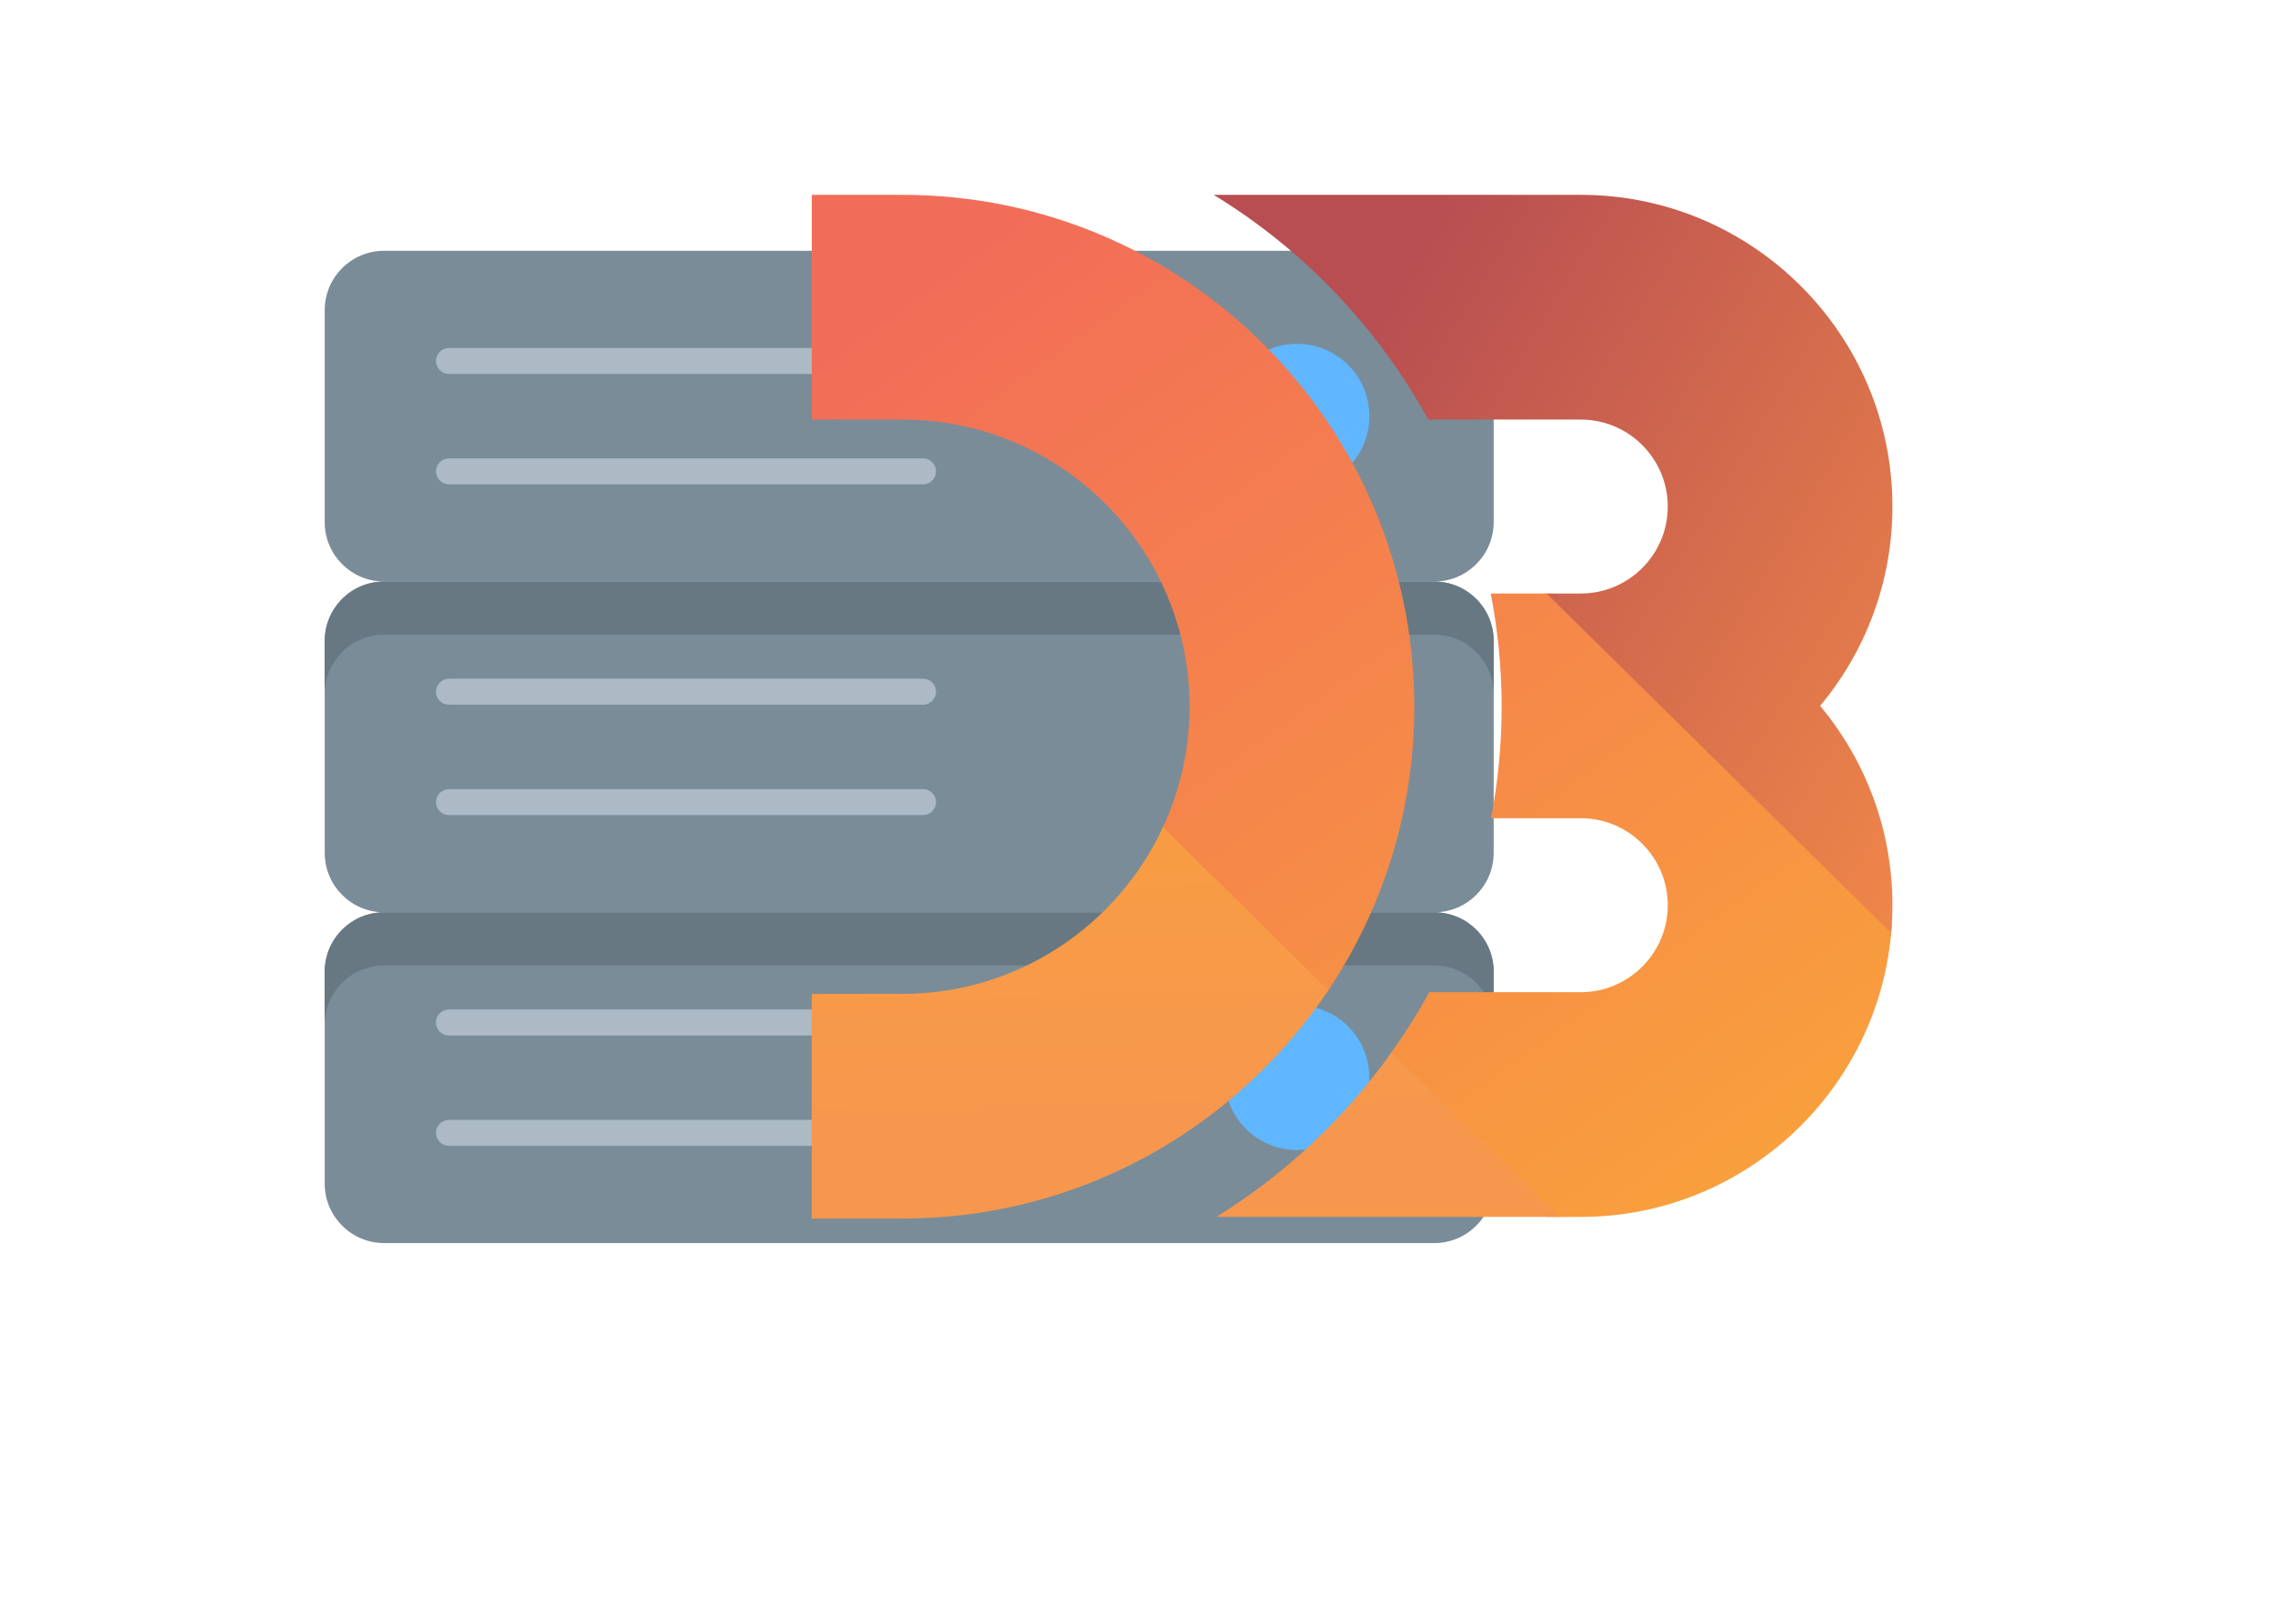 <svg xmlns="http://www.w3.org/2000/svg" width="700" height="500" viewBox="0 0 700 500">
  <!-- Server SVG (background, centered and scaled) -->
  <g transform="translate(100,50) scale(4)">
    <g style="stroke: none; stroke-width: 0; stroke-dasharray: none; stroke-linecap: butt; stroke-linejoin: miter; stroke-miterlimit: 10; fill: none; fill-rule: nonzero; opacity: 1;">
      <path d="M 85.426 32.268 H 4.574 C 2.048 32.268 0 30.22 0 27.694 V 11.379 c 0 -2.526 2.048 -4.574 4.574 -4.574 h 80.851 c 2.526 0 4.574 2.048 4.574 4.574 v 16.314 C 90 30.22 87.952 32.268 85.426 32.268 z" style="fill: rgb(122,140,152);" />
      <circle cx="74.86" cy="19.54" r="5.57" style="fill: rgb(96,183,255);" />
      <path d="M 85.426 57.732 H 4.574 C 2.048 57.732 0 55.684 0 53.157 V 36.843 c 0 -2.526 2.048 -4.574 4.574 -4.574 h 80.851 c 2.526 0 4.574 2.048 4.574 4.574 v 16.314 C 90 55.684 87.952 57.732 85.426 57.732 z" style="fill: rgb(122,140,152);" />
      <circle cx="74.86" cy="45" r="5.57" style="fill: rgb(96,183,255);" />
      <path d="M 85.426 83.195 H 4.574 C 2.048 83.195 0 81.147 0 78.621 V 62.306 c 0 -2.526 2.048 -4.574 4.574 -4.574 h 80.851 c 2.526 0 4.574 2.048 4.574 4.574 v 16.314 C 90 81.147 87.952 83.195 85.426 83.195 z" style="fill: rgb(122,140,152);" />
      <path d="M 85.426 32.268 H 4.574 C 2.048 32.268 0 34.316 0 36.843 v 4.091 c 0 -2.526 2.048 -4.574 4.574 -4.574 h 80.851 c 2.526 0 4.574 2.048 4.574 4.574 v -4.091 C 90 34.316 87.952 32.268 85.426 32.268 z" style="fill: rgb(103,120,131);" />
      <path d="M 85.426 57.732 H 4.574 C 2.048 57.732 0 59.78 0 62.306 v 4.091 c 0 -2.526 2.048 -4.574 4.574 -4.574 h 80.851 c 2.526 0 4.574 2.048 4.574 4.574 v -4.091 C 90 59.78 87.952 57.732 85.426 57.732 z" style="fill: rgb(103,120,131);" />
      <circle cx="74.86" cy="70.46" r="5.57" style="fill: rgb(96,183,255);" />
      <path d="M 46.066 16.287 h -36.5 c -0.552 0 -1 -0.448 -1 -1 s 0.448 -1 1 -1 h 36.5 c 0.553 0 1 0.448 1 1 S 46.619 16.287 46.066 16.287 z" style="fill: rgb(171,186,197);" />
      <path d="M 46.066 24.787 h -36.5 c -0.552 0 -1 -0.448 -1 -1 s 0.448 -1 1 -1 h 36.5 c 0.553 0 1 0.448 1 1 S 46.619 24.787 46.066 24.787 z" style="fill: rgb(171,186,197);" />
      <path d="M 46.066 41.75 h -36.5 c -0.552 0 -1 -0.448 -1 -1 s 0.448 -1 1 -1 h 36.5 c 0.553 0 1 0.448 1 1 S 46.619 41.75 46.066 41.75 z" style="fill: rgb(171,186,197);" />
      <path d="M 46.066 50.25 h -36.5 c -0.552 0 -1 -0.447 -1 -1 s 0.448 -1 1 -1 h 36.5 c 0.553 0 1 0.447 1 1 S 46.619 50.25 46.066 50.25 z" style="fill: rgb(171,186,197);" />
      <path d="M 46.066 67.214 h -36.5 c -0.552 0 -1 -0.447 -1 -1 s 0.448 -1 1 -1 h 36.5 c 0.553 0 1 0.447 1 1 S 46.619 67.214 46.066 67.214 z" style="fill: rgb(171,186,197);" />
      <path d="M 46.066 75.713 h -36.5 c -0.552 0 -1 -0.447 -1 -1 s 0.448 -1 1 -1 h 36.5 c 0.553 0 1 0.447 1 1 S 46.619 75.713 46.066 75.713 z" style="fill: rgb(171,186,197);" />
    </g>
  </g>
  <!-- D3 Logo SVG (foreground, centered and scaled, in front of server) -->
  <g transform="translate(250,60) scale(0.65)">
    <defs>
      <linearGradient id="prefix__a" gradientUnits="userSpaceOnUse" x1="212.44" y1="177.06" x2="515.82" y2="504.93">
        <stop offset="0" stop-color="#F9A03C" />
        <stop offset="1" stop-color="#F7974E" />
      </linearGradient>
      <linearGradient id="prefix__b" gradientUnits="userSpaceOnUse" x1="-43.59" y1="299.74" x2="244.64" y2="579.45">
        <stop offset="0" stop-color="#F9A03C" />
        <stop offset="1" stop-color="#F7974E" />
      </linearGradient>
      <linearGradient id="prefix__c" gradientUnits="userSpaceOnUse" x1="93.61" y1="399.53" x2="345.98" y2="696.9">
        <stop offset="0" stop-color="#F9A03C" />
        <stop offset="1" stop-color="#F7974E" />
      </linearGradient>
      <linearGradient id="prefix__d" gradientUnits="userSpaceOnUse" x1="70.64" y1="29.19" x2="409.57" y2="502.06">
        <stop offset="0" stop-color="#F26D58" />
        <stop offset="1" stop-color="#F9A03C" />
      </linearGradient>
      <linearGradient id="prefix__e" gradientUnits="userSpaceOnUse" x1="233.17" y1="110.17" x2="584.9" y2="322.7">
        <stop offset="0" stop-color="#B84E51" />
        <stop offset="1" stop-color="#F68E48" />
      </linearGradient>
      <linearGradient id="prefix__f" gradientUnits="userSpaceOnUse" x1="172.42" y1="211.71" x2="177.19" y2="441.63">
        <stop offset="0" stop-color="#F9A03C" />
        <stop offset="1" stop-color="#F7974E" />
      </linearGradient>
    </defs>
    <g fill-rule="nonzero">
      <path fill="url(#prefix__a)" d="M511.21 351.35c.23-2.23.39-4.48.52-6.74.15-2.68-161.18-155.75-161.18-155.75h-3.86s163.53 172.48 164.52 162.49z" />
      <path fill="url(#prefix__b)" d="M167 298.25c-.22.47-.43.94-.65 1.41-.23.49-.46.98-.7 1.47-5.14 10.72 72 86.13 78.2 76.97.29-.4.57-.83.85-1.24.32-.48.63-.94.94-1.42 4.96-7.53-76.44-82.09-78.64-77.19z" />
      <path fill="url(#prefix__c)" d="M276 404.3c-.22.48-1.77 3.1-3.19 4.49-.24.48 75.31 75.4 75.31 75.4h6.8c.01 0-70.91-76.72-78.92-79.89z" />
      <path fill="url(#prefix__d)" d="M511.83 343.25c-3.53 78.32-68.32 140.94-147.48 140.94h-10.7l-79.06-77.88c6.5-9.17 12.55-18.67 17.93-28.58h71.83c22.71 0 41.2-18.48 41.2-41.2 0-22.72-18.49-41.21-41.2-41.21h-42.51c3.24-17.12 5.01-34.77 5.01-52.83 0-18.34-1.8-36.24-5.16-53.63h26.41l163.27 160.87c.19-2.15.35-4.31.46-6.48zM42.95 0H0v106.46h42.95c75.01 0 136.04 61.02 136.04 136.03 0 20.41-4.55 39.78-12.64 57.17l78.35 77.2c25.73-38.49 40.77-84.7 40.77-134.37C285.47 108.78 176.67 0 42.95 0z" />
      <path fill="url(#prefix__e)" d="M364.35 0H190.43c42.48 25.93 77.66 62.71 101.62 106.46h72.3c22.71 0 41.2 18.48 41.2 41.2 0 22.73-18.49 41.2-41.2 41.2H348.1l163.28 160.88c.38-4.36.62-8.75.62-13.21 0-35.89-12.88-68.82-34.26-94.44 21.38-25.61 34.26-58.54 34.26-94.43C512 66.24 445.77 0 364.35 0z" />
      <path fill="url(#prefix__f)" d="M353.65 484.19H191.68c32.6-20.13 60.78-46.71 82.91-77.88l79.06 77.88zM244.7 376.86l-78.34-77.2c-21.65 46.52-68.81 78.87-123.41 78.87H0v106.45h42.95c84.05 0 158.23-42.99 201.75-108.12z" />
    </g>
  </g>
</svg>
